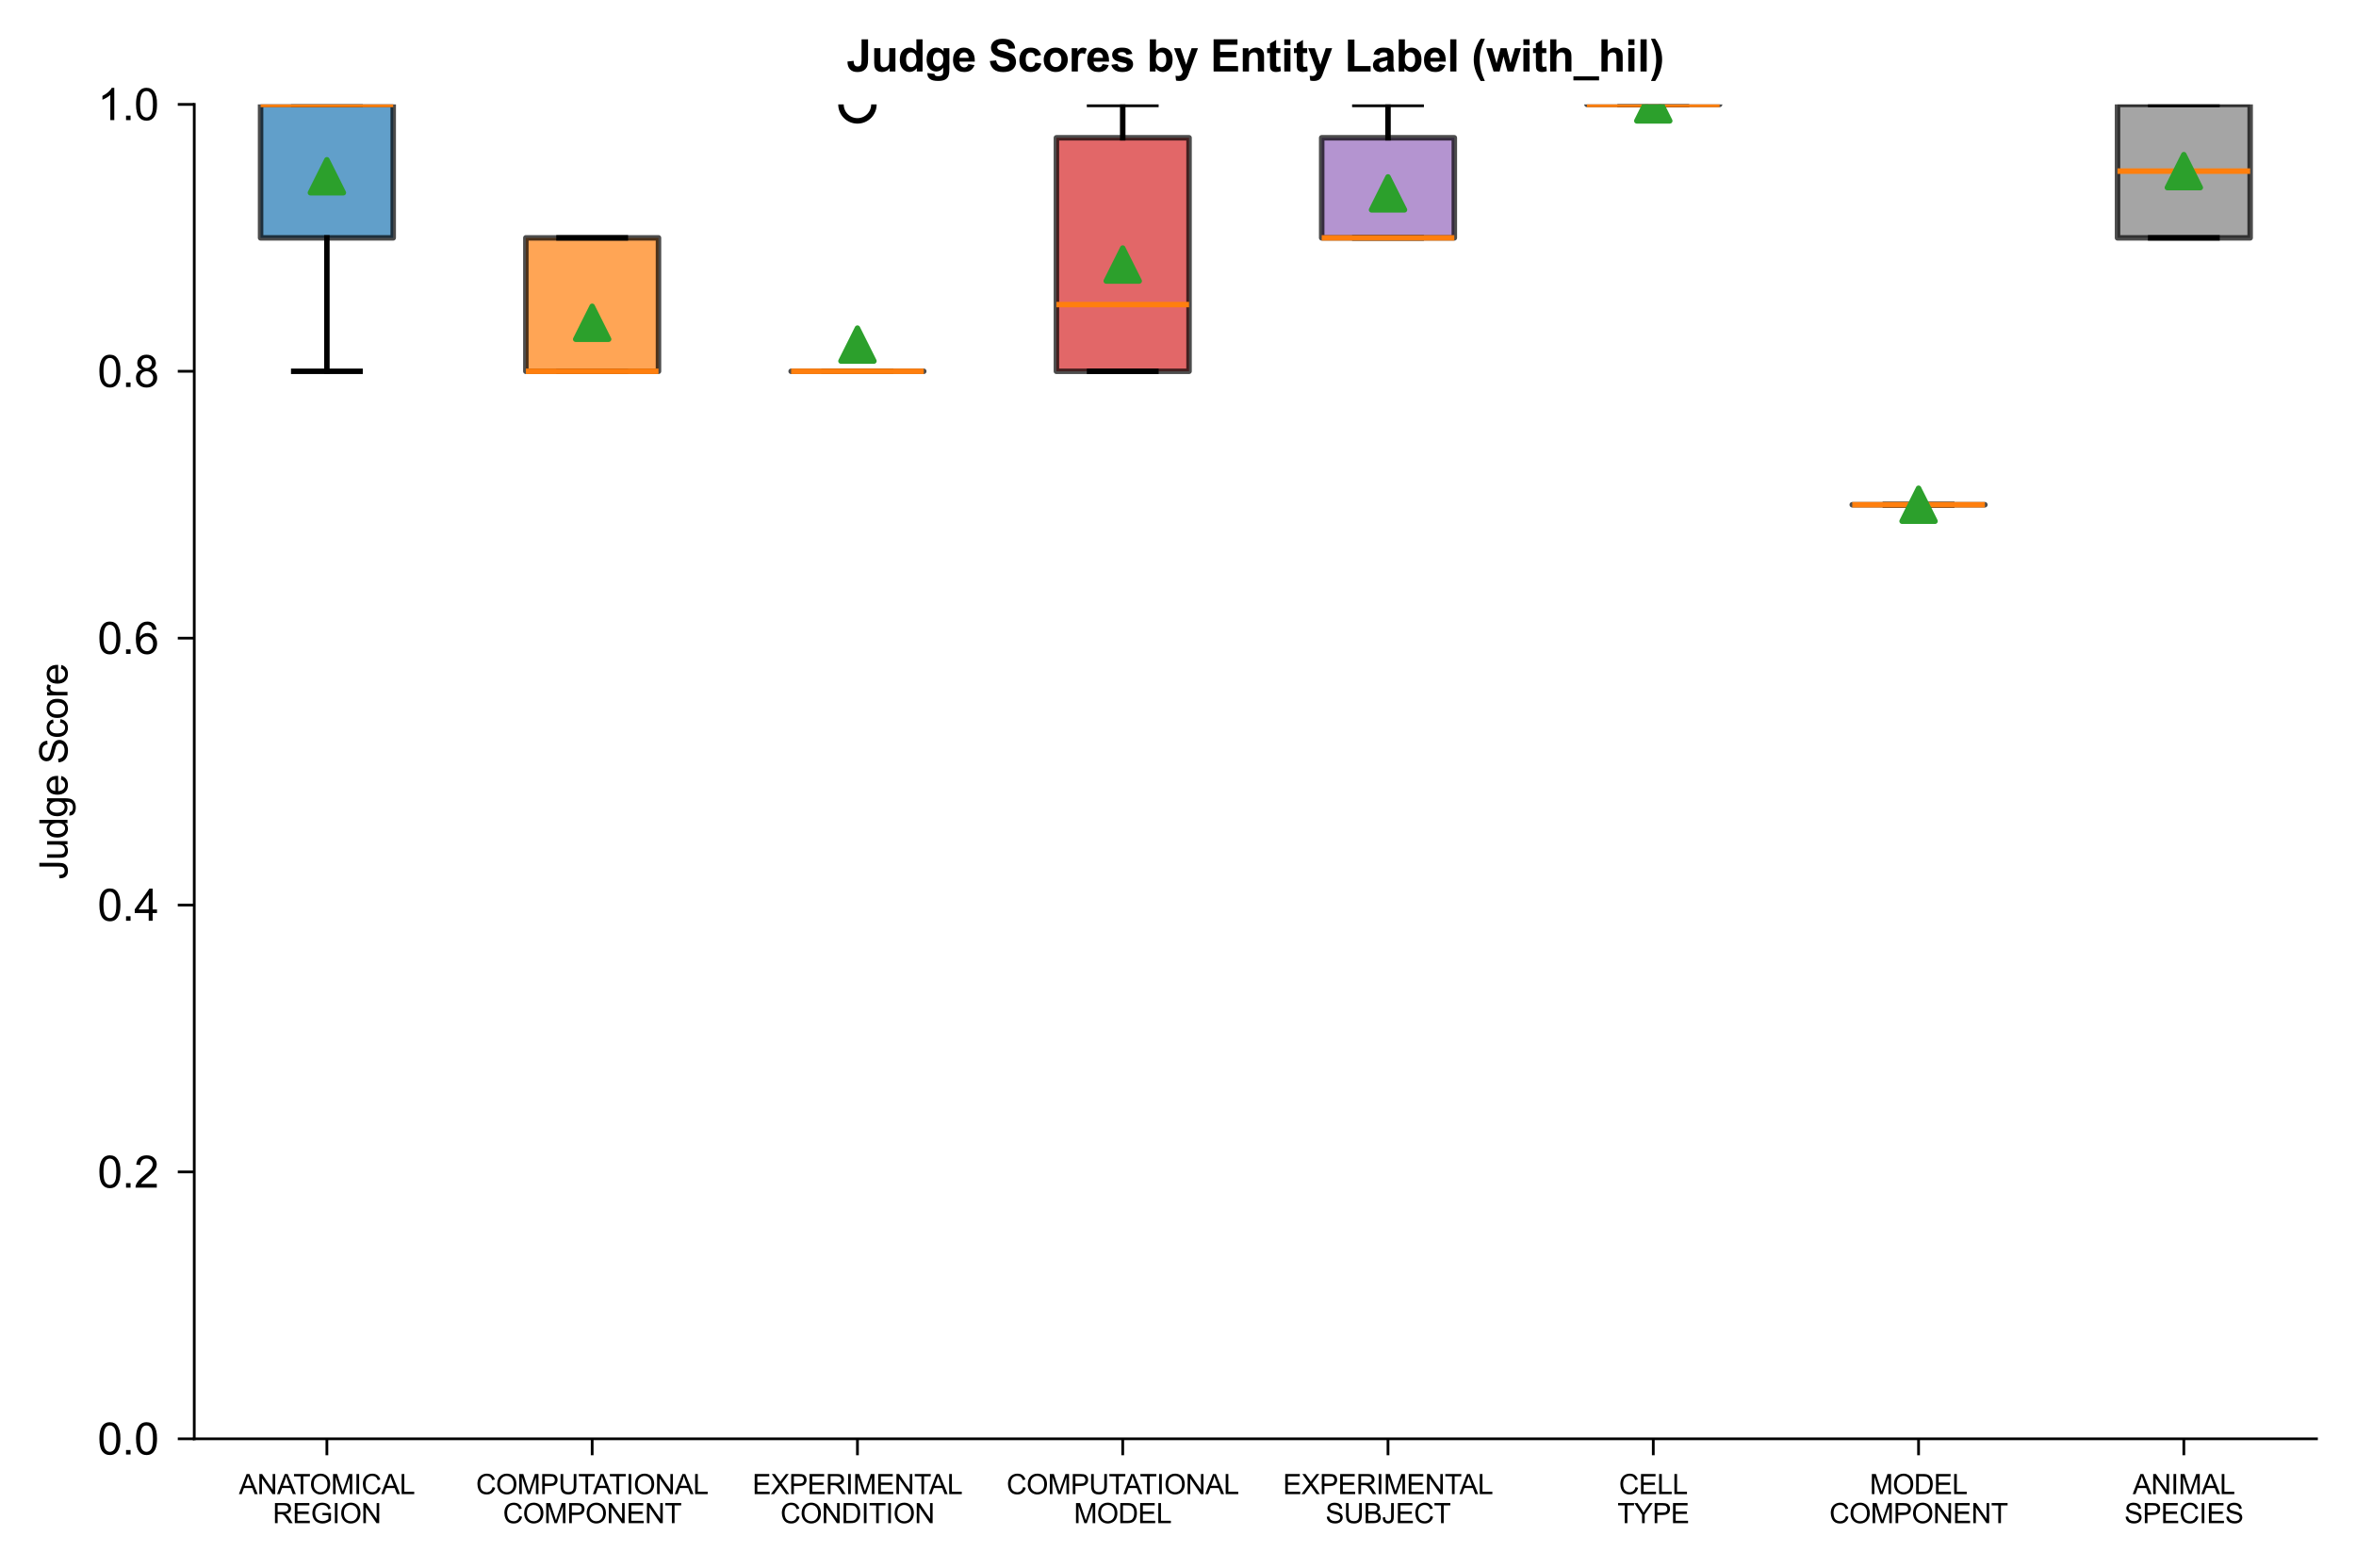 <?xml version="1.0" encoding="utf-8" standalone="no"?>
<!DOCTYPE svg PUBLIC "-//W3C//DTD SVG 1.1//EN"
  "http://www.w3.org/Graphics/SVG/1.1/DTD/svg11.dtd">
<svg xmlns:xlink="http://www.w3.org/1999/xlink" width="429.214pt" height="285.706pt" viewBox="0 0 429.214 285.706" xmlns="http://www.w3.org/2000/svg" version="1.1">
 <defs>
  <style type="text/css">*{stroke-linejoin: round; stroke-linecap: butt}</style>
 </defs>
 <g id="figure_1">
  <g id="patch_1">
   <path d="M 0 285.706 
L 429.214 285.706 
L 429.214 0 
L 0 0 
z
" style="fill: #ffffff"/>
  </g>
  <g id="axes_1">
   <g id="patch_2">
    <path d="M 35.389 262.145 
L 422.014 262.145 
L 422.014 19.024 
L 35.389 19.024 
z
" style="fill: #ffffff"/>
   </g>
   <g id="matplotlib.axis_1">
    <g id="xtick_1">
     <g id="line2d_1">
      <defs>
       <path id="m86e5104135" d="M 0 0 
L 0 3 
" style="stroke: #000000; stroke-width: 0.5"/>
      </defs>
      <g>
       <use xlink:href="#m86e5104135" x="59.553" y="262.145" style="stroke: #000000; stroke-width: 0.5"/>
      </g>
     </g>
     <g id="text_1">
      <!-- ANATOMICAL -->
      <g transform="translate(43.529 272.224) scale(0.05 -0.05)">
       <defs>
        <path id="ArialMT-41" d="M -9 0 
L 1750 4581 
L 2403 4581 
L 4278 0 
L 3588 0 
L 3053 1388 
L 1138 1388 
L 634 0 
L -9 0 
z
M 1313 1881 
L 2866 1881 
L 2388 3150 
Q 2169 3728 2063 4100 
Q 1975 3659 1816 3225 
L 1313 1881 
z
" transform="scale(0.016)"/>
        <path id="ArialMT-4e" d="M 488 0 
L 488 4581 
L 1109 4581 
L 3516 984 
L 3516 4581 
L 4097 4581 
L 4097 0 
L 3475 0 
L 1069 3600 
L 1069 0 
L 488 0 
z
" transform="scale(0.016)"/>
        <path id="ArialMT-54" d="M 1659 0 
L 1659 4041 
L 150 4041 
L 150 4581 
L 3781 4581 
L 3781 4041 
L 2266 4041 
L 2266 0 
L 1659 0 
z
" transform="scale(0.016)"/>
        <path id="ArialMT-4f" d="M 309 2231 
Q 309 3372 921 4017 
Q 1534 4663 2503 4663 
Q 3138 4663 3647 4359 
Q 4156 4056 4423 3514 
Q 4691 2972 4691 2284 
Q 4691 1588 4409 1038 
Q 4128 488 3612 205 
Q 3097 -78 2500 -78 
Q 1853 -78 1343 234 
Q 834 547 571 1087 
Q 309 1628 309 2231 
z
M 934 2222 
Q 934 1394 1379 917 
Q 1825 441 2497 441 
Q 3181 441 3623 922 
Q 4066 1403 4066 2288 
Q 4066 2847 3877 3264 
Q 3688 3681 3323 3911 
Q 2959 4141 2506 4141 
Q 1863 4141 1398 3698 
Q 934 3256 934 2222 
z
" transform="scale(0.016)"/>
        <path id="ArialMT-4d" d="M 475 0 
L 475 4581 
L 1388 4581 
L 2472 1338 
Q 2622 884 2691 659 
Q 2769 909 2934 1394 
L 4031 4581 
L 4847 4581 
L 4847 0 
L 4263 0 
L 4263 3834 
L 2931 0 
L 2384 0 
L 1059 3900 
L 1059 0 
L 475 0 
z
" transform="scale(0.016)"/>
        <path id="ArialMT-49" d="M 597 0 
L 597 4581 
L 1203 4581 
L 1203 0 
L 597 0 
z
" transform="scale(0.016)"/>
        <path id="ArialMT-43" d="M 3763 1606 
L 4369 1453 
Q 4178 706 3683 314 
Q 3188 -78 2472 -78 
Q 1731 -78 1267 223 
Q 803 525 561 1097 
Q 319 1669 319 2325 
Q 319 3041 592 3573 
Q 866 4106 1370 4382 
Q 1875 4659 2481 4659 
Q 3169 4659 3637 4309 
Q 4106 3959 4291 3325 
L 3694 3184 
Q 3534 3684 3231 3912 
Q 2928 4141 2469 4141 
Q 1941 4141 1586 3887 
Q 1231 3634 1087 3207 
Q 944 2781 944 2328 
Q 944 1744 1114 1308 
Q 1284 872 1643 656 
Q 2003 441 2422 441 
Q 2931 441 3284 734 
Q 3638 1028 3763 1606 
z
" transform="scale(0.016)"/>
        <path id="ArialMT-4c" d="M 469 0 
L 469 4581 
L 1075 4581 
L 1075 541 
L 3331 541 
L 3331 0 
L 469 0 
z
" transform="scale(0.016)"/>
       </defs>
       <use xlink:href="#ArialMT-41"/>
       <use xlink:href="#ArialMT-4e" transform="translate(66.699 0)"/>
       <use xlink:href="#ArialMT-41" transform="translate(138.916 0)"/>
       <use xlink:href="#ArialMT-54" transform="translate(198.24 0)"/>
       <use xlink:href="#ArialMT-4f" transform="translate(257.574 0)"/>
       <use xlink:href="#ArialMT-4d" transform="translate(335.357 0)"/>
       <use xlink:href="#ArialMT-49" transform="translate(418.658 0)"/>
       <use xlink:href="#ArialMT-43" transform="translate(446.441 0)"/>
       <use xlink:href="#ArialMT-41" transform="translate(518.658 0)"/>
       <use xlink:href="#ArialMT-4c" transform="translate(585.357 0)"/>
      </g>
      <!-- REGION -->
      <g transform="translate(49.691 277.512) scale(0.05 -0.05)">
       <defs>
        <path id="ArialMT-52" d="M 503 0 
L 503 4581 
L 2534 4581 
Q 3147 4581 3465 4457 
Q 3784 4334 3975 4021 
Q 4166 3709 4166 3331 
Q 4166 2844 3850 2509 
Q 3534 2175 2875 2084 
Q 3116 1969 3241 1856 
Q 3506 1613 3744 1247 
L 4541 0 
L 3778 0 
L 3172 953 
Q 2906 1366 2734 1584 
Q 2563 1803 2427 1890 
Q 2291 1978 2150 2013 
Q 2047 2034 1813 2034 
L 1109 2034 
L 1109 0 
L 503 0 
z
M 1109 2559 
L 2413 2559 
Q 2828 2559 3062 2645 
Q 3297 2731 3419 2920 
Q 3541 3109 3541 3331 
Q 3541 3656 3305 3865 
Q 3069 4075 2559 4075 
L 1109 4075 
L 1109 2559 
z
" transform="scale(0.016)"/>
        <path id="ArialMT-45" d="M 506 0 
L 506 4581 
L 3819 4581 
L 3819 4041 
L 1113 4041 
L 1113 2638 
L 3647 2638 
L 3647 2100 
L 1113 2100 
L 1113 541 
L 3925 541 
L 3925 0 
L 506 0 
z
" transform="scale(0.016)"/>
        <path id="ArialMT-47" d="M 2638 1797 
L 2638 2334 
L 4578 2338 
L 4578 638 
Q 4131 281 3656 101 
Q 3181 -78 2681 -78 
Q 2006 -78 1454 211 
Q 903 500 622 1047 
Q 341 1594 341 2269 
Q 341 2938 620 3517 
Q 900 4097 1425 4378 
Q 1950 4659 2634 4659 
Q 3131 4659 3532 4498 
Q 3934 4338 4162 4050 
Q 4391 3763 4509 3300 
L 3963 3150 
Q 3859 3500 3706 3700 
Q 3553 3900 3268 4020 
Q 2984 4141 2638 4141 
Q 2222 4141 1919 4014 
Q 1616 3888 1430 3681 
Q 1244 3475 1141 3228 
Q 966 2803 966 2306 
Q 966 1694 1177 1281 
Q 1388 869 1791 669 
Q 2194 469 2647 469 
Q 3041 469 3416 620 
Q 3791 772 3984 944 
L 3984 1797 
L 2638 1797 
z
" transform="scale(0.016)"/>
       </defs>
       <use xlink:href="#ArialMT-52"/>
       <use xlink:href="#ArialMT-45" transform="translate(72.217 0)"/>
       <use xlink:href="#ArialMT-47" transform="translate(138.916 0)"/>
       <use xlink:href="#ArialMT-49" transform="translate(216.699 0)"/>
       <use xlink:href="#ArialMT-4f" transform="translate(244.482 0)"/>
       <use xlink:href="#ArialMT-4e" transform="translate(322.266 0)"/>
      </g>
     </g>
    </g>
    <g id="xtick_2">
     <g id="line2d_2">
      <g>
       <use xlink:href="#m86e5104135" x="107.881" y="262.145" style="stroke: #000000; stroke-width: 0.5"/>
      </g>
     </g>
     <g id="text_2">
      <!-- COMPUTATIONAL -->
      <g transform="translate(86.721 272.224) scale(0.05 -0.05)">
       <defs>
        <path id="ArialMT-50" d="M 494 0 
L 494 4581 
L 2222 4581 
Q 2678 4581 2919 4538 
Q 3256 4481 3484 4323 
Q 3713 4166 3852 3881 
Q 3991 3597 3991 3256 
Q 3991 2672 3619 2267 
Q 3247 1863 2275 1863 
L 1100 1863 
L 1100 0 
L 494 0 
z
M 1100 2403 
L 2284 2403 
Q 2872 2403 3119 2622 
Q 3366 2841 3366 3238 
Q 3366 3525 3220 3729 
Q 3075 3934 2838 4000 
Q 2684 4041 2272 4041 
L 1100 4041 
L 1100 2403 
z
" transform="scale(0.016)"/>
        <path id="ArialMT-55" d="M 3500 4581 
L 4106 4581 
L 4106 1934 
Q 4106 1244 3950 837 
Q 3794 431 3386 176 
Q 2978 -78 2316 -78 
Q 1672 -78 1262 144 
Q 853 366 678 786 
Q 503 1206 503 1934 
L 503 4581 
L 1109 4581 
L 1109 1938 
Q 1109 1341 1220 1058 
Q 1331 775 1601 622 
Q 1872 469 2263 469 
Q 2931 469 3215 772 
Q 3500 1075 3500 1938 
L 3500 4581 
z
" transform="scale(0.016)"/>
       </defs>
       <use xlink:href="#ArialMT-43"/>
       <use xlink:href="#ArialMT-4f" transform="translate(72.217 0)"/>
       <use xlink:href="#ArialMT-4d" transform="translate(150 0)"/>
       <use xlink:href="#ArialMT-50" transform="translate(233.301 0)"/>
       <use xlink:href="#ArialMT-55" transform="translate(300 0)"/>
       <use xlink:href="#ArialMT-54" transform="translate(372.217 0)"/>
       <use xlink:href="#ArialMT-41" transform="translate(425.926 0)"/>
       <use xlink:href="#ArialMT-54" transform="translate(485.25 0)"/>
       <use xlink:href="#ArialMT-49" transform="translate(546.334 0)"/>
       <use xlink:href="#ArialMT-4f" transform="translate(574.117 0)"/>
       <use xlink:href="#ArialMT-4e" transform="translate(651.9 0)"/>
       <use xlink:href="#ArialMT-41" transform="translate(724.117 0)"/>
       <use xlink:href="#ArialMT-4c" transform="translate(790.816 0)"/>
      </g>
      <!-- COMPONENT -->
      <g transform="translate(91.631 277.512) scale(0.05 -0.05)">
       <use xlink:href="#ArialMT-43"/>
       <use xlink:href="#ArialMT-4f" transform="translate(72.217 0)"/>
       <use xlink:href="#ArialMT-4d" transform="translate(150 0)"/>
       <use xlink:href="#ArialMT-50" transform="translate(233.301 0)"/>
       <use xlink:href="#ArialMT-4f" transform="translate(300 0)"/>
       <use xlink:href="#ArialMT-4e" transform="translate(377.783 0)"/>
       <use xlink:href="#ArialMT-45" transform="translate(450 0)"/>
       <use xlink:href="#ArialMT-4e" transform="translate(516.699 0)"/>
       <use xlink:href="#ArialMT-54" transform="translate(588.916 0)"/>
      </g>
     </g>
    </g>
    <g id="xtick_3">
     <g id="line2d_3">
      <g>
       <use xlink:href="#m86e5104135" x="156.209" y="262.145" style="stroke: #000000; stroke-width: 0.5"/>
      </g>
     </g>
     <g id="text_3">
      <!-- EXPERIMENTAL -->
      <g transform="translate(137.083 272.224) scale(0.05 -0.05)">
       <defs>
        <path id="ArialMT-58" d="M 28 0 
L 1800 2388 
L 238 4581 
L 959 4581 
L 1791 3406 
Q 2050 3041 2159 2844 
Q 2313 3094 2522 3366 
L 3444 4581 
L 4103 4581 
L 2494 2422 
L 4228 0 
L 3478 0 
L 2325 1634 
Q 2228 1775 2125 1941 
Q 1972 1691 1906 1597 
L 756 0 
L 28 0 
z
" transform="scale(0.016)"/>
       </defs>
       <use xlink:href="#ArialMT-45"/>
       <use xlink:href="#ArialMT-58" transform="translate(66.699 0)"/>
       <use xlink:href="#ArialMT-50" transform="translate(133.398 0)"/>
       <use xlink:href="#ArialMT-45" transform="translate(200.098 0)"/>
       <use xlink:href="#ArialMT-52" transform="translate(266.797 0)"/>
       <use xlink:href="#ArialMT-49" transform="translate(339.014 0)"/>
       <use xlink:href="#ArialMT-4d" transform="translate(366.797 0)"/>
       <use xlink:href="#ArialMT-45" transform="translate(450.098 0)"/>
       <use xlink:href="#ArialMT-4e" transform="translate(516.797 0)"/>
       <use xlink:href="#ArialMT-54" transform="translate(589.014 0)"/>
       <use xlink:href="#ArialMT-41" transform="translate(642.723 0)"/>
       <use xlink:href="#ArialMT-4c" transform="translate(709.422 0)"/>
      </g>
      <!-- CONDITION -->
      <g transform="translate(142.182 277.512) scale(0.05 -0.05)">
       <defs>
        <path id="ArialMT-44" d="M 494 0 
L 494 4581 
L 2072 4581 
Q 2606 4581 2888 4516 
Q 3281 4425 3559 4188 
Q 3922 3881 4101 3404 
Q 4281 2928 4281 2316 
Q 4281 1794 4159 1391 
Q 4038 988 3847 723 
Q 3656 459 3429 307 
Q 3203 156 2883 78 
Q 2563 0 2147 0 
L 494 0 
z
M 1100 541 
L 2078 541 
Q 2531 541 2789 625 
Q 3047 709 3200 863 
Q 3416 1078 3536 1442 
Q 3656 1806 3656 2325 
Q 3656 3044 3420 3430 
Q 3184 3816 2847 3947 
Q 2603 4041 2063 4041 
L 1100 4041 
L 1100 541 
z
" transform="scale(0.016)"/>
       </defs>
       <use xlink:href="#ArialMT-43"/>
       <use xlink:href="#ArialMT-4f" transform="translate(72.217 0)"/>
       <use xlink:href="#ArialMT-4e" transform="translate(150 0)"/>
       <use xlink:href="#ArialMT-44" transform="translate(222.217 0)"/>
       <use xlink:href="#ArialMT-49" transform="translate(294.434 0)"/>
       <use xlink:href="#ArialMT-54" transform="translate(322.217 0)"/>
       <use xlink:href="#ArialMT-49" transform="translate(383.301 0)"/>
       <use xlink:href="#ArialMT-4f" transform="translate(411.084 0)"/>
       <use xlink:href="#ArialMT-4e" transform="translate(488.867 0)"/>
      </g>
     </g>
    </g>
    <g id="xtick_4">
     <g id="line2d_4">
      <g>
       <use xlink:href="#m86e5104135" x="204.537" y="262.145" style="stroke: #000000; stroke-width: 0.5"/>
      </g>
     </g>
     <g id="text_4">
      <!-- COMPUTATIONAL -->
      <g transform="translate(183.377 272.224) scale(0.05 -0.05)">
       <use xlink:href="#ArialMT-43"/>
       <use xlink:href="#ArialMT-4f" transform="translate(72.217 0)"/>
       <use xlink:href="#ArialMT-4d" transform="translate(150 0)"/>
       <use xlink:href="#ArialMT-50" transform="translate(233.301 0)"/>
       <use xlink:href="#ArialMT-55" transform="translate(300 0)"/>
       <use xlink:href="#ArialMT-54" transform="translate(372.217 0)"/>
       <use xlink:href="#ArialMT-41" transform="translate(425.926 0)"/>
       <use xlink:href="#ArialMT-54" transform="translate(485.25 0)"/>
       <use xlink:href="#ArialMT-49" transform="translate(546.334 0)"/>
       <use xlink:href="#ArialMT-4f" transform="translate(574.117 0)"/>
       <use xlink:href="#ArialMT-4e" transform="translate(651.9 0)"/>
       <use xlink:href="#ArialMT-41" transform="translate(724.117 0)"/>
       <use xlink:href="#ArialMT-4c" transform="translate(790.816 0)"/>
      </g>
      <!-- MODEL -->
      <g transform="translate(195.647 277.512) scale(0.05 -0.05)">
       <use xlink:href="#ArialMT-4d"/>
       <use xlink:href="#ArialMT-4f" transform="translate(83.301 0)"/>
       <use xlink:href="#ArialMT-44" transform="translate(161.084 0)"/>
       <use xlink:href="#ArialMT-45" transform="translate(233.301 0)"/>
       <use xlink:href="#ArialMT-4c" transform="translate(300 0)"/>
      </g>
     </g>
    </g>
    <g id="xtick_5">
     <g id="line2d_5">
      <g>
       <use xlink:href="#m86e5104135" x="252.866" y="262.145" style="stroke: #000000; stroke-width: 0.5"/>
      </g>
     </g>
     <g id="text_5">
      <!-- EXPERIMENTAL -->
      <g transform="translate(233.739 272.224) scale(0.05 -0.05)">
       <use xlink:href="#ArialMT-45"/>
       <use xlink:href="#ArialMT-58" transform="translate(66.699 0)"/>
       <use xlink:href="#ArialMT-50" transform="translate(133.398 0)"/>
       <use xlink:href="#ArialMT-45" transform="translate(200.098 0)"/>
       <use xlink:href="#ArialMT-52" transform="translate(266.797 0)"/>
       <use xlink:href="#ArialMT-49" transform="translate(339.014 0)"/>
       <use xlink:href="#ArialMT-4d" transform="translate(366.797 0)"/>
       <use xlink:href="#ArialMT-45" transform="translate(450.098 0)"/>
       <use xlink:href="#ArialMT-4e" transform="translate(516.797 0)"/>
       <use xlink:href="#ArialMT-54" transform="translate(589.014 0)"/>
       <use xlink:href="#ArialMT-41" transform="translate(642.723 0)"/>
       <use xlink:href="#ArialMT-4c" transform="translate(709.422 0)"/>
      </g>
      <!-- SUBJECT -->
      <g transform="translate(241.475 277.512) scale(0.05 -0.05)">
       <defs>
        <path id="ArialMT-53" d="M 288 1472 
L 859 1522 
Q 900 1178 1048 958 
Q 1197 738 1509 602 
Q 1822 466 2213 466 
Q 2559 466 2825 569 
Q 3091 672 3220 851 
Q 3350 1031 3350 1244 
Q 3350 1459 3225 1620 
Q 3100 1781 2813 1891 
Q 2628 1963 1997 2114 
Q 1366 2266 1113 2400 
Q 784 2572 623 2826 
Q 463 3081 463 3397 
Q 463 3744 659 4045 
Q 856 4347 1234 4503 
Q 1613 4659 2075 4659 
Q 2584 4659 2973 4495 
Q 3363 4331 3572 4012 
Q 3781 3694 3797 3291 
L 3216 3247 
Q 3169 3681 2898 3903 
Q 2628 4125 2100 4125 
Q 1550 4125 1298 3923 
Q 1047 3722 1047 3438 
Q 1047 3191 1225 3031 
Q 1400 2872 2139 2705 
Q 2878 2538 3153 2413 
Q 3553 2228 3743 1945 
Q 3934 1663 3934 1294 
Q 3934 928 3725 604 
Q 3516 281 3123 101 
Q 2731 -78 2241 -78 
Q 1619 -78 1198 103 
Q 778 284 539 648 
Q 300 1013 288 1472 
z
" transform="scale(0.016)"/>
        <path id="ArialMT-42" d="M 469 0 
L 469 4581 
L 2188 4581 
Q 2713 4581 3030 4442 
Q 3347 4303 3526 4014 
Q 3706 3725 3706 3409 
Q 3706 3116 3547 2856 
Q 3388 2597 3066 2438 
Q 3481 2316 3704 2022 
Q 3928 1728 3928 1328 
Q 3928 1006 3792 729 
Q 3656 453 3456 303 
Q 3256 153 2954 76 
Q 2653 0 2216 0 
L 469 0 
z
M 1075 2656 
L 2066 2656 
Q 2469 2656 2644 2709 
Q 2875 2778 2992 2937 
Q 3109 3097 3109 3338 
Q 3109 3566 3000 3739 
Q 2891 3913 2687 3977 
Q 2484 4041 1991 4041 
L 1075 4041 
L 1075 2656 
z
M 1075 541 
L 2216 541 
Q 2509 541 2628 563 
Q 2838 600 2978 687 
Q 3119 775 3209 942 
Q 3300 1109 3300 1328 
Q 3300 1584 3169 1773 
Q 3038 1963 2805 2039 
Q 2572 2116 2134 2116 
L 1075 2116 
L 1075 541 
z
" transform="scale(0.016)"/>
        <path id="ArialMT-4a" d="M 184 1300 
L 731 1375 
Q 753 850 928 656 
Q 1103 463 1413 463 
Q 1641 463 1806 567 
Q 1972 672 2034 851 
Q 2097 1031 2097 1425 
L 2097 4581 
L 2703 4581 
L 2703 1459 
Q 2703 884 2564 568 
Q 2425 253 2123 87 
Q 1822 -78 1416 -78 
Q 813 -78 492 269 
Q 172 616 184 1300 
z
" transform="scale(0.016)"/>
       </defs>
       <use xlink:href="#ArialMT-53"/>
       <use xlink:href="#ArialMT-55" transform="translate(66.699 0)"/>
       <use xlink:href="#ArialMT-42" transform="translate(138.916 0)"/>
       <use xlink:href="#ArialMT-4a" transform="translate(205.615 0)"/>
       <use xlink:href="#ArialMT-45" transform="translate(255.615 0)"/>
       <use xlink:href="#ArialMT-43" transform="translate(322.314 0)"/>
       <use xlink:href="#ArialMT-54" transform="translate(394.531 0)"/>
      </g>
     </g>
    </g>
    <g id="xtick_6">
     <g id="line2d_6">
      <g>
       <use xlink:href="#m86e5104135" x="301.194" y="262.145" style="stroke: #000000; stroke-width: 0.5"/>
      </g>
     </g>
     <g id="text_6">
      <!-- CELL -->
      <g transform="translate(294.94 272.224) scale(0.05 -0.05)">
       <use xlink:href="#ArialMT-43"/>
       <use xlink:href="#ArialMT-45" transform="translate(72.217 0)"/>
       <use xlink:href="#ArialMT-4c" transform="translate(138.916 0)"/>
       <use xlink:href="#ArialMT-4c" transform="translate(194.531 0)"/>
      </g>
      <!-- TYPE -->
      <g transform="translate(294.664 277.512) scale(0.05 -0.05)">
       <defs>
        <path id="ArialMT-59" d="M 1784 0 
L 1784 1941 
L 19 4581 
L 756 4581 
L 1659 3200 
Q 1909 2813 2125 2425 
Q 2331 2784 2625 3234 
L 3513 4581 
L 4219 4581 
L 2391 1941 
L 2391 0 
L 1784 0 
z
" transform="scale(0.016)"/>
       </defs>
       <use xlink:href="#ArialMT-54"/>
       <use xlink:href="#ArialMT-59" transform="translate(61.084 0)"/>
       <use xlink:href="#ArialMT-50" transform="translate(127.783 0)"/>
       <use xlink:href="#ArialMT-45" transform="translate(194.482 0)"/>
      </g>
     </g>
    </g>
    <g id="xtick_7">
     <g id="line2d_7">
      <g>
       <use xlink:href="#m86e5104135" x="349.522" y="262.145" style="stroke: #000000; stroke-width: 0.5"/>
      </g>
     </g>
     <g id="text_7">
      <!-- MODEL -->
      <g transform="translate(340.632 272.224) scale(0.05 -0.05)">
       <use xlink:href="#ArialMT-4d"/>
       <use xlink:href="#ArialMT-4f" transform="translate(83.301 0)"/>
       <use xlink:href="#ArialMT-44" transform="translate(161.084 0)"/>
       <use xlink:href="#ArialMT-45" transform="translate(233.301 0)"/>
       <use xlink:href="#ArialMT-4c" transform="translate(300 0)"/>
      </g>
      <!-- COMPONENT -->
      <g transform="translate(333.272 277.512) scale(0.05 -0.05)">
       <use xlink:href="#ArialMT-43"/>
       <use xlink:href="#ArialMT-4f" transform="translate(72.217 0)"/>
       <use xlink:href="#ArialMT-4d" transform="translate(150 0)"/>
       <use xlink:href="#ArialMT-50" transform="translate(233.301 0)"/>
       <use xlink:href="#ArialMT-4f" transform="translate(300 0)"/>
       <use xlink:href="#ArialMT-4e" transform="translate(377.783 0)"/>
       <use xlink:href="#ArialMT-45" transform="translate(450 0)"/>
       <use xlink:href="#ArialMT-4e" transform="translate(516.699 0)"/>
       <use xlink:href="#ArialMT-54" transform="translate(588.916 0)"/>
      </g>
     </g>
    </g>
    <g id="xtick_8">
     <g id="line2d_8">
      <g>
       <use xlink:href="#m86e5104135" x="397.85" y="262.145" style="stroke: #000000; stroke-width: 0.5"/>
      </g>
     </g>
     <g id="text_8">
      <!-- ANIMAL -->
      <g transform="translate(388.542 272.224) scale(0.05 -0.05)">
       <use xlink:href="#ArialMT-41"/>
       <use xlink:href="#ArialMT-4e" transform="translate(66.699 0)"/>
       <use xlink:href="#ArialMT-49" transform="translate(138.916 0)"/>
       <use xlink:href="#ArialMT-4d" transform="translate(166.699 0)"/>
       <use xlink:href="#ArialMT-41" transform="translate(250 0)"/>
       <use xlink:href="#ArialMT-4c" transform="translate(316.699 0)"/>
      </g>
      <!-- SPECIES -->
      <g transform="translate(387.012 277.512) scale(0.05 -0.05)">
       <use xlink:href="#ArialMT-53"/>
       <use xlink:href="#ArialMT-50" transform="translate(66.699 0)"/>
       <use xlink:href="#ArialMT-45" transform="translate(133.398 0)"/>
       <use xlink:href="#ArialMT-43" transform="translate(200.098 0)"/>
       <use xlink:href="#ArialMT-49" transform="translate(272.314 0)"/>
       <use xlink:href="#ArialMT-45" transform="translate(300.098 0)"/>
       <use xlink:href="#ArialMT-53" transform="translate(366.797 0)"/>
      </g>
     </g>
    </g>
   </g>
   <g id="matplotlib.axis_2">
    <g id="ytick_1">
     <g id="line2d_9">
      <defs>
       <path id="mf93497b008" d="M 0 0 
L -3 0 
" style="stroke: #000000; stroke-width: 0.5"/>
      </defs>
      <g>
       <use xlink:href="#mf93497b008" x="35.389" y="262.145" style="stroke: #000000; stroke-width: 0.5"/>
      </g>
     </g>
     <g id="text_9">
      <!-- 0.0 -->
      <g transform="translate(17.769 265.008) scale(0.08 -0.08)">
       <defs>
        <path id="ArialMT-30" d="M 266 2259 
Q 266 3072 433 3567 
Q 600 4063 929 4331 
Q 1259 4600 1759 4600 
Q 2128 4600 2406 4451 
Q 2684 4303 2865 4023 
Q 3047 3744 3150 3342 
Q 3253 2941 3253 2259 
Q 3253 1453 3087 958 
Q 2922 463 2592 192 
Q 2263 -78 1759 -78 
Q 1097 -78 719 397 
Q 266 969 266 2259 
z
M 844 2259 
Q 844 1131 1108 757 
Q 1372 384 1759 384 
Q 2147 384 2411 759 
Q 2675 1134 2675 2259 
Q 2675 3391 2411 3762 
Q 2147 4134 1753 4134 
Q 1366 4134 1134 3806 
Q 844 3388 844 2259 
z
" transform="scale(0.016)"/>
        <path id="ArialMT-2e" d="M 581 0 
L 581 641 
L 1222 641 
L 1222 0 
L 581 0 
z
" transform="scale(0.016)"/>
       </defs>
       <use xlink:href="#ArialMT-30"/>
       <use xlink:href="#ArialMT-2e" transform="translate(55.615 0)"/>
       <use xlink:href="#ArialMT-30" transform="translate(83.398 0)"/>
      </g>
     </g>
    </g>
    <g id="ytick_2">
     <g id="line2d_10">
      <g>
       <use xlink:href="#mf93497b008" x="35.389" y="213.521" style="stroke: #000000; stroke-width: 0.5"/>
      </g>
     </g>
     <g id="text_10">
      <!-- 0.2 -->
      <g transform="translate(17.769 216.384) scale(0.08 -0.08)">
       <defs>
        <path id="ArialMT-32" d="M 3222 541 
L 3222 0 
L 194 0 
Q 188 203 259 391 
Q 375 700 629 1000 
Q 884 1300 1366 1694 
Q 2113 2306 2375 2664 
Q 2638 3022 2638 3341 
Q 2638 3675 2398 3904 
Q 2159 4134 1775 4134 
Q 1369 4134 1125 3890 
Q 881 3647 878 3216 
L 300 3275 
Q 359 3922 746 4261 
Q 1134 4600 1788 4600 
Q 2447 4600 2831 4234 
Q 3216 3869 3216 3328 
Q 3216 3053 3103 2787 
Q 2991 2522 2730 2228 
Q 2469 1934 1863 1422 
Q 1356 997 1212 845 
Q 1069 694 975 541 
L 3222 541 
z
" transform="scale(0.016)"/>
       </defs>
       <use xlink:href="#ArialMT-30"/>
       <use xlink:href="#ArialMT-2e" transform="translate(55.615 0)"/>
       <use xlink:href="#ArialMT-32" transform="translate(83.398 0)"/>
      </g>
     </g>
    </g>
    <g id="ytick_3">
     <g id="line2d_11">
      <g>
       <use xlink:href="#mf93497b008" x="35.389" y="164.897" style="stroke: #000000; stroke-width: 0.5"/>
      </g>
     </g>
     <g id="text_11">
      <!-- 0.4 -->
      <g transform="translate(17.769 167.76) scale(0.08 -0.08)">
       <defs>
        <path id="ArialMT-34" d="M 2069 0 
L 2069 1097 
L 81 1097 
L 81 1613 
L 2172 4581 
L 2631 4581 
L 2631 1613 
L 3250 1613 
L 3250 1097 
L 2631 1097 
L 2631 0 
L 2069 0 
z
M 2069 1613 
L 2069 3678 
L 634 1613 
L 2069 1613 
z
" transform="scale(0.016)"/>
       </defs>
       <use xlink:href="#ArialMT-30"/>
       <use xlink:href="#ArialMT-2e" transform="translate(55.615 0)"/>
       <use xlink:href="#ArialMT-34" transform="translate(83.398 0)"/>
      </g>
     </g>
    </g>
    <g id="ytick_4">
     <g id="line2d_12">
      <g>
       <use xlink:href="#mf93497b008" x="35.389" y="116.272" style="stroke: #000000; stroke-width: 0.5"/>
      </g>
     </g>
     <g id="text_12">
      <!-- 0.6 -->
      <g transform="translate(17.769 119.135) scale(0.08 -0.08)">
       <defs>
        <path id="ArialMT-36" d="M 3184 3459 
L 2625 3416 
Q 2550 3747 2413 3897 
Q 2184 4138 1850 4138 
Q 1581 4138 1378 3988 
Q 1113 3794 959 3422 
Q 806 3050 800 2363 
Q 1003 2672 1297 2822 
Q 1591 2972 1913 2972 
Q 2475 2972 2870 2558 
Q 3266 2144 3266 1488 
Q 3266 1056 3080 686 
Q 2894 316 2569 119 
Q 2244 -78 1831 -78 
Q 1128 -78 684 439 
Q 241 956 241 2144 
Q 241 3472 731 4075 
Q 1159 4600 1884 4600 
Q 2425 4600 2770 4297 
Q 3116 3994 3184 3459 
z
M 888 1484 
Q 888 1194 1011 928 
Q 1134 663 1356 523 
Q 1578 384 1822 384 
Q 2178 384 2434 671 
Q 2691 959 2691 1453 
Q 2691 1928 2437 2201 
Q 2184 2475 1800 2475 
Q 1419 2475 1153 2201 
Q 888 1928 888 1484 
z
" transform="scale(0.016)"/>
       </defs>
       <use xlink:href="#ArialMT-30"/>
       <use xlink:href="#ArialMT-2e" transform="translate(55.615 0)"/>
       <use xlink:href="#ArialMT-36" transform="translate(83.398 0)"/>
      </g>
     </g>
    </g>
    <g id="ytick_5">
     <g id="line2d_13">
      <g>
       <use xlink:href="#mf93497b008" x="35.389" y="67.648" style="stroke: #000000; stroke-width: 0.5"/>
      </g>
     </g>
     <g id="text_13">
      <!-- 0.8 -->
      <g transform="translate(17.769 70.511) scale(0.08 -0.08)">
       <defs>
        <path id="ArialMT-38" d="M 1131 2484 
Q 781 2613 612 2850 
Q 444 3088 444 3419 
Q 444 3919 803 4259 
Q 1163 4600 1759 4600 
Q 2359 4600 2725 4251 
Q 3091 3903 3091 3403 
Q 3091 3084 2923 2848 
Q 2756 2613 2416 2484 
Q 2838 2347 3058 2040 
Q 3278 1734 3278 1309 
Q 3278 722 2862 322 
Q 2447 -78 1769 -78 
Q 1091 -78 675 323 
Q 259 725 259 1325 
Q 259 1772 486 2073 
Q 713 2375 1131 2484 
z
M 1019 3438 
Q 1019 3113 1228 2906 
Q 1438 2700 1772 2700 
Q 2097 2700 2305 2904 
Q 2513 3109 2513 3406 
Q 2513 3716 2298 3927 
Q 2084 4138 1766 4138 
Q 1444 4138 1231 3931 
Q 1019 3725 1019 3438 
z
M 838 1322 
Q 838 1081 952 856 
Q 1066 631 1291 507 
Q 1516 384 1775 384 
Q 2178 384 2440 643 
Q 2703 903 2703 1303 
Q 2703 1709 2433 1975 
Q 2163 2241 1756 2241 
Q 1359 2241 1098 1978 
Q 838 1716 838 1322 
z
" transform="scale(0.016)"/>
       </defs>
       <use xlink:href="#ArialMT-30"/>
       <use xlink:href="#ArialMT-2e" transform="translate(55.615 0)"/>
       <use xlink:href="#ArialMT-38" transform="translate(83.398 0)"/>
      </g>
     </g>
    </g>
    <g id="ytick_6">
     <g id="line2d_14">
      <g>
       <use xlink:href="#mf93497b008" x="35.389" y="19.024" style="stroke: #000000; stroke-width: 0.5"/>
      </g>
     </g>
     <g id="text_14">
      <!-- 1.0 -->
      <g transform="translate(17.769 21.887) scale(0.08 -0.08)">
       <defs>
        <path id="ArialMT-31" d="M 2384 0 
L 1822 0 
L 1822 3584 
Q 1619 3391 1289 3197 
Q 959 3003 697 2906 
L 697 3450 
Q 1169 3672 1522 3987 
Q 1875 4303 2022 4600 
L 2384 4600 
L 2384 0 
z
" transform="scale(0.016)"/>
       </defs>
       <use xlink:href="#ArialMT-31"/>
       <use xlink:href="#ArialMT-2e" transform="translate(55.615 0)"/>
       <use xlink:href="#ArialMT-30" transform="translate(83.398 0)"/>
      </g>
     </g>
    </g>
    <g id="text_15">
     <!-- Judge Score -->
     <g transform="translate(12.296 160.235) rotate(-90) scale(0.07 -0.07)">
      <defs>
       <path id="ArialMT-75" d="M 2597 0 
L 2597 488 
Q 2209 -75 1544 -75 
Q 1250 -75 995 37 
Q 741 150 617 320 
Q 494 491 444 738 
Q 409 903 409 1263 
L 409 3319 
L 972 3319 
L 972 1478 
Q 972 1038 1006 884 
Q 1059 663 1231 536 
Q 1403 409 1656 409 
Q 1909 409 2131 539 
Q 2353 669 2445 892 
Q 2538 1116 2538 1541 
L 2538 3319 
L 3100 3319 
L 3100 0 
L 2597 0 
z
" transform="scale(0.016)"/>
       <path id="ArialMT-64" d="M 2575 0 
L 2575 419 
Q 2259 -75 1647 -75 
Q 1250 -75 917 144 
Q 584 363 401 755 
Q 219 1147 219 1656 
Q 219 2153 384 2558 
Q 550 2963 881 3178 
Q 1213 3394 1622 3394 
Q 1922 3394 2156 3267 
Q 2391 3141 2538 2938 
L 2538 4581 
L 3097 4581 
L 3097 0 
L 2575 0 
z
M 797 1656 
Q 797 1019 1065 703 
Q 1334 388 1700 388 
Q 2069 388 2326 689 
Q 2584 991 2584 1609 
Q 2584 2291 2321 2609 
Q 2059 2928 1675 2928 
Q 1300 2928 1048 2622 
Q 797 2316 797 1656 
z
" transform="scale(0.016)"/>
       <path id="ArialMT-67" d="M 319 -275 
L 866 -356 
Q 900 -609 1056 -725 
Q 1266 -881 1628 -881 
Q 2019 -881 2231 -725 
Q 2444 -569 2519 -288 
Q 2563 -116 2559 434 
Q 2191 0 1641 0 
Q 956 0 581 494 
Q 206 988 206 1678 
Q 206 2153 378 2554 
Q 550 2956 876 3175 
Q 1203 3394 1644 3394 
Q 2231 3394 2613 2919 
L 2613 3319 
L 3131 3319 
L 3131 450 
Q 3131 -325 2973 -648 
Q 2816 -972 2473 -1159 
Q 2131 -1347 1631 -1347 
Q 1038 -1347 672 -1080 
Q 306 -813 319 -275 
z
M 784 1719 
Q 784 1066 1043 766 
Q 1303 466 1694 466 
Q 2081 466 2343 764 
Q 2606 1063 2606 1700 
Q 2606 2309 2336 2618 
Q 2066 2928 1684 2928 
Q 1309 2928 1046 2623 
Q 784 2319 784 1719 
z
" transform="scale(0.016)"/>
       <path id="ArialMT-65" d="M 2694 1069 
L 3275 997 
Q 3138 488 2766 206 
Q 2394 -75 1816 -75 
Q 1088 -75 661 373 
Q 234 822 234 1631 
Q 234 2469 665 2931 
Q 1097 3394 1784 3394 
Q 2450 3394 2872 2941 
Q 3294 2488 3294 1666 
Q 3294 1616 3291 1516 
L 816 1516 
Q 847 969 1125 678 
Q 1403 388 1819 388 
Q 2128 388 2347 550 
Q 2566 713 2694 1069 
z
M 847 1978 
L 2700 1978 
Q 2663 2397 2488 2606 
Q 2219 2931 1791 2931 
Q 1403 2931 1139 2672 
Q 875 2413 847 1978 
z
" transform="scale(0.016)"/>
       <path id="ArialMT-20" transform="scale(0.016)"/>
       <path id="ArialMT-63" d="M 2588 1216 
L 3141 1144 
Q 3050 572 2676 248 
Q 2303 -75 1759 -75 
Q 1078 -75 664 370 
Q 250 816 250 1647 
Q 250 2184 428 2587 
Q 606 2991 970 3192 
Q 1334 3394 1763 3394 
Q 2303 3394 2647 3120 
Q 2991 2847 3088 2344 
L 2541 2259 
Q 2463 2594 2264 2762 
Q 2066 2931 1784 2931 
Q 1359 2931 1093 2626 
Q 828 2322 828 1663 
Q 828 994 1084 691 
Q 1341 388 1753 388 
Q 2084 388 2306 591 
Q 2528 794 2588 1216 
z
" transform="scale(0.016)"/>
       <path id="ArialMT-6f" d="M 213 1659 
Q 213 2581 725 3025 
Q 1153 3394 1769 3394 
Q 2453 3394 2887 2945 
Q 3322 2497 3322 1706 
Q 3322 1066 3130 698 
Q 2938 331 2570 128 
Q 2203 -75 1769 -75 
Q 1072 -75 642 372 
Q 213 819 213 1659 
z
M 791 1659 
Q 791 1022 1069 705 
Q 1347 388 1769 388 
Q 2188 388 2466 706 
Q 2744 1025 2744 1678 
Q 2744 2294 2464 2611 
Q 2184 2928 1769 2928 
Q 1347 2928 1069 2612 
Q 791 2297 791 1659 
z
" transform="scale(0.016)"/>
       <path id="ArialMT-72" d="M 416 0 
L 416 3319 
L 922 3319 
L 922 2816 
Q 1116 3169 1280 3281 
Q 1444 3394 1641 3394 
Q 1925 3394 2219 3213 
L 2025 2691 
Q 1819 2813 1613 2813 
Q 1428 2813 1281 2702 
Q 1134 2591 1072 2394 
Q 978 2094 978 1738 
L 978 0 
L 416 0 
z
" transform="scale(0.016)"/>
      </defs>
      <use xlink:href="#ArialMT-4a"/>
      <use xlink:href="#ArialMT-75" transform="translate(50 0)"/>
      <use xlink:href="#ArialMT-64" transform="translate(105.615 0)"/>
      <use xlink:href="#ArialMT-67" transform="translate(161.23 0)"/>
      <use xlink:href="#ArialMT-65" transform="translate(216.846 0)"/>
      <use xlink:href="#ArialMT-20" transform="translate(272.461 0)"/>
      <use xlink:href="#ArialMT-53" transform="translate(300.244 0)"/>
      <use xlink:href="#ArialMT-63" transform="translate(366.943 0)"/>
      <use xlink:href="#ArialMT-6f" transform="translate(416.943 0)"/>
      <use xlink:href="#ArialMT-72" transform="translate(472.559 0)"/>
      <use xlink:href="#ArialMT-65" transform="translate(505.859 0)"/>
     </g>
    </g>
   </g>
   <g id="patch_3">
    <path d="M 47.471 43.336 
L 71.635 43.336 
L 71.635 19.024 
L 47.471 19.024 
L 47.471 43.336 
z
" clip-path="url(#p29f038b728)" style="fill: #1f77b4; opacity: 0.7; stroke: #000000; stroke-linejoin: miter"/>
   </g>
   <g id="line2d_15">
    <path d="M 59.553 43.336 
L 59.553 67.648 
" clip-path="url(#p29f038b728)" style="fill: none; stroke: #000000; stroke-linecap: square"/>
   </g>
   <g id="line2d_16">
    <path d="M 59.553 19.024 
L 59.553 19.024 
" clip-path="url(#p29f038b728)" style="fill: none; stroke: #000000; stroke-linecap: square"/>
   </g>
   <g id="line2d_17">
    <path d="M 53.512 67.648 
L 65.594 67.648 
" clip-path="url(#p29f038b728)" style="fill: none; stroke: #000000; stroke-linecap: square"/>
   </g>
   <g id="line2d_18">
    <path d="M 53.512 19.024 
L 65.594 19.024 
" clip-path="url(#p29f038b728)" style="fill: none; stroke: #000000; stroke-linecap: square"/>
   </g>
   <g id="line2d_19"/>
   <g id="patch_4">
    <path d="M 95.799 67.648 
L 119.963 67.648 
L 119.963 43.336 
L 95.799 43.336 
L 95.799 67.648 
z
" clip-path="url(#p29f038b728)" style="fill: #ff7f0e; opacity: 0.7; stroke: #000000; stroke-linejoin: miter"/>
   </g>
   <g id="line2d_20">
    <path d="M 107.881 67.648 
L 107.881 67.648 
" clip-path="url(#p29f038b728)" style="fill: none; stroke: #000000; stroke-linecap: square"/>
   </g>
   <g id="line2d_21">
    <path d="M 107.881 43.336 
L 107.881 43.336 
" clip-path="url(#p29f038b728)" style="fill: none; stroke: #000000; stroke-linecap: square"/>
   </g>
   <g id="line2d_22">
    <path d="M 101.84 67.648 
L 113.922 67.648 
" clip-path="url(#p29f038b728)" style="fill: none; stroke: #000000; stroke-linecap: square"/>
   </g>
   <g id="line2d_23">
    <path d="M 101.84 43.336 
L 113.922 43.336 
" clip-path="url(#p29f038b728)" style="fill: none; stroke: #000000; stroke-linecap: square"/>
   </g>
   <g id="line2d_24"/>
   <g id="patch_5">
    <path d="M 144.127 67.648 
L 168.291 67.648 
L 168.291 67.648 
L 144.127 67.648 
L 144.127 67.648 
z
" clip-path="url(#p29f038b728)" style="fill: #2ca02c; opacity: 0.7; stroke: #000000; stroke-linejoin: miter"/>
   </g>
   <g id="line2d_25">
    <path d="M 156.209 67.648 
L 156.209 67.648 
" clip-path="url(#p29f038b728)" style="fill: none; stroke: #000000; stroke-linecap: square"/>
   </g>
   <g id="line2d_26">
    <path d="M 156.209 67.648 
L 156.209 67.648 
" clip-path="url(#p29f038b728)" style="fill: none; stroke: #000000; stroke-linecap: square"/>
   </g>
   <g id="line2d_27">
    <path d="M 150.168 67.648 
L 162.25 67.648 
" clip-path="url(#p29f038b728)" style="fill: none; stroke: #000000; stroke-linecap: square"/>
   </g>
   <g id="line2d_28">
    <path d="M 150.168 67.648 
L 162.25 67.648 
" clip-path="url(#p29f038b728)" style="fill: none; stroke: #000000; stroke-linecap: square"/>
   </g>
   <g id="line2d_29">
    <defs>
     <path id="m1a64830fef" d="M 0 3 
C 0.796 3 1.559 2.684 2.121 2.121 
C 2.684 1.559 3 0.796 3 0 
C 3 -0.796 2.684 -1.559 2.121 -2.121 
C 1.559 -2.684 0.796 -3 0 -3 
C -0.796 -3 -1.559 -2.684 -2.121 -2.121 
C -2.684 -1.559 -3 -0.796 -3 0 
C -3 0.796 -2.684 1.559 -2.121 2.121 
C -1.559 2.684 -0.796 3 0 3 
z
" style="stroke: #000000"/>
    </defs>
    <g clip-path="url(#p29f038b728)">
     <use xlink:href="#m1a64830fef" x="156.209" y="19.024" style="fill-opacity: 0; stroke: #000000"/>
    </g>
   </g>
   <g id="patch_6">
    <path d="M 192.455 67.648 
L 216.62 67.648 
L 216.62 25.102 
L 192.455 25.102 
L 192.455 67.648 
z
" clip-path="url(#p29f038b728)" style="fill: #d62728; opacity: 0.7; stroke: #000000; stroke-linejoin: miter"/>
   </g>
   <g id="line2d_30">
    <path d="M 204.537 67.648 
L 204.537 67.648 
" clip-path="url(#p29f038b728)" style="fill: none; stroke: #000000; stroke-linecap: square"/>
   </g>
   <g id="line2d_31">
    <path d="M 204.537 25.102 
L 204.537 19.024 
" clip-path="url(#p29f038b728)" style="fill: none; stroke: #000000; stroke-linecap: square"/>
   </g>
   <g id="line2d_32">
    <path d="M 198.496 67.648 
L 210.579 67.648 
" clip-path="url(#p29f038b728)" style="fill: none; stroke: #000000; stroke-linecap: square"/>
   </g>
   <g id="line2d_33">
    <path d="M 198.496 19.024 
L 210.579 19.024 
" clip-path="url(#p29f038b728)" style="fill: none; stroke: #000000; stroke-linecap: square"/>
   </g>
   <g id="line2d_34"/>
   <g id="patch_7">
    <path d="M 240.784 43.336 
L 264.948 43.336 
L 264.948 25.102 
L 240.784 25.102 
L 240.784 43.336 
z
" clip-path="url(#p29f038b728)" style="fill: #9467bd; opacity: 0.7; stroke: #000000; stroke-linejoin: miter"/>
   </g>
   <g id="line2d_35">
    <path d="M 252.866 43.336 
L 252.866 43.336 
" clip-path="url(#p29f038b728)" style="fill: none; stroke: #000000; stroke-linecap: square"/>
   </g>
   <g id="line2d_36">
    <path d="M 252.866 25.102 
L 252.866 19.024 
" clip-path="url(#p29f038b728)" style="fill: none; stroke: #000000; stroke-linecap: square"/>
   </g>
   <g id="line2d_37">
    <path d="M 246.825 43.336 
L 258.907 43.336 
" clip-path="url(#p29f038b728)" style="fill: none; stroke: #000000; stroke-linecap: square"/>
   </g>
   <g id="line2d_38">
    <path d="M 246.825 19.024 
L 258.907 19.024 
" clip-path="url(#p29f038b728)" style="fill: none; stroke: #000000; stroke-linecap: square"/>
   </g>
   <g id="line2d_39"/>
   <g id="patch_8">
    <path d="M 289.112 19.024 
L 313.276 19.024 
L 313.276 19.024 
L 289.112 19.024 
L 289.112 19.024 
z
" clip-path="url(#p29f038b728)" style="fill: #8c564b; opacity: 0.7; stroke: #000000; stroke-linejoin: miter"/>
   </g>
   <g id="line2d_40">
    <path d="M 301.194 19.024 
L 301.194 19.024 
" clip-path="url(#p29f038b728)" style="fill: none; stroke: #000000; stroke-linecap: square"/>
   </g>
   <g id="line2d_41">
    <path d="M 301.194 19.024 
L 301.194 19.024 
" clip-path="url(#p29f038b728)" style="fill: none; stroke: #000000; stroke-linecap: square"/>
   </g>
   <g id="line2d_42">
    <path d="M 295.153 19.024 
L 307.235 19.024 
" clip-path="url(#p29f038b728)" style="fill: none; stroke: #000000; stroke-linecap: square"/>
   </g>
   <g id="line2d_43">
    <path d="M 295.153 19.024 
L 307.235 19.024 
" clip-path="url(#p29f038b728)" style="fill: none; stroke: #000000; stroke-linecap: square"/>
   </g>
   <g id="line2d_44"/>
   <g id="patch_9">
    <path d="M 337.44 91.96 
L 361.604 91.96 
L 361.604 91.96 
L 337.44 91.96 
L 337.44 91.96 
z
" clip-path="url(#p29f038b728)" style="fill: #e377c2; opacity: 0.7; stroke: #000000; stroke-linejoin: miter"/>
   </g>
   <g id="line2d_45">
    <path d="M 349.522 91.96 
L 349.522 91.96 
" clip-path="url(#p29f038b728)" style="fill: none; stroke: #000000; stroke-linecap: square"/>
   </g>
   <g id="line2d_46">
    <path d="M 349.522 91.96 
L 349.522 91.96 
" clip-path="url(#p29f038b728)" style="fill: none; stroke: #000000; stroke-linecap: square"/>
   </g>
   <g id="line2d_47">
    <path d="M 343.481 91.96 
L 355.563 91.96 
" clip-path="url(#p29f038b728)" style="fill: none; stroke: #000000; stroke-linecap: square"/>
   </g>
   <g id="line2d_48">
    <path d="M 343.481 91.96 
L 355.563 91.96 
" clip-path="url(#p29f038b728)" style="fill: none; stroke: #000000; stroke-linecap: square"/>
   </g>
   <g id="line2d_49"/>
   <g id="patch_10">
    <path d="M 385.768 43.336 
L 409.932 43.336 
L 409.932 19.024 
L 385.768 19.024 
L 385.768 43.336 
z
" clip-path="url(#p29f038b728)" style="fill: #7f7f7f; opacity: 0.7; stroke: #000000; stroke-linejoin: miter"/>
   </g>
   <g id="line2d_50">
    <path d="M 397.85 43.336 
L 397.85 43.336 
" clip-path="url(#p29f038b728)" style="fill: none; stroke: #000000; stroke-linecap: square"/>
   </g>
   <g id="line2d_51">
    <path d="M 397.85 19.024 
L 397.85 19.024 
" clip-path="url(#p29f038b728)" style="fill: none; stroke: #000000; stroke-linecap: square"/>
   </g>
   <g id="line2d_52">
    <path d="M 391.809 43.336 
L 403.891 43.336 
" clip-path="url(#p29f038b728)" style="fill: none; stroke: #000000; stroke-linecap: square"/>
   </g>
   <g id="line2d_53">
    <path d="M 391.809 19.024 
L 403.891 19.024 
" clip-path="url(#p29f038b728)" style="fill: none; stroke: #000000; stroke-linecap: square"/>
   </g>
   <g id="line2d_54"/>
   <g id="line2d_55">
    <path d="M 47.471 19.024 
L 71.635 19.024 
" clip-path="url(#p29f038b728)" style="fill: none; stroke: #ff7f0e"/>
   </g>
   <g id="line2d_56">
    <defs>
     <path id="m5bf7961b38" d="M 0 -3 
L -3 3 
L 3 3 
z
" style="stroke: #2ca02c; stroke-linejoin: miter"/>
    </defs>
    <g clip-path="url(#p29f038b728)">
     <use xlink:href="#m5bf7961b38" x="59.553" y="32.115" style="fill: #2ca02c; stroke: #2ca02c; stroke-linejoin: miter"/>
    </g>
   </g>
   <g id="line2d_57">
    <path d="M 95.799 67.648 
L 119.963 67.648 
" clip-path="url(#p29f038b728)" style="fill: none; stroke: #ff7f0e"/>
   </g>
   <g id="line2d_58">
    <g clip-path="url(#p29f038b728)">
     <use xlink:href="#m5bf7961b38" x="107.881" y="58.807" style="fill: #2ca02c; stroke: #2ca02c; stroke-linejoin: miter"/>
    </g>
   </g>
   <g id="line2d_59">
    <path d="M 144.127 67.648 
L 168.291 67.648 
" clip-path="url(#p29f038b728)" style="fill: none; stroke: #ff7f0e"/>
   </g>
   <g id="line2d_60">
    <g clip-path="url(#p29f038b728)">
     <use xlink:href="#m5bf7961b38" x="156.209" y="62.786" style="fill: #2ca02c; stroke: #2ca02c; stroke-linejoin: miter"/>
    </g>
   </g>
   <g id="line2d_61">
    <path d="M 192.455 55.492 
L 216.62 55.492 
" clip-path="url(#p29f038b728)" style="fill: none; stroke: #ff7f0e"/>
   </g>
   <g id="line2d_62">
    <g clip-path="url(#p29f038b728)">
     <use xlink:href="#m5bf7961b38" x="204.537" y="48.198" style="fill: #2ca02c; stroke: #2ca02c; stroke-linejoin: miter"/>
    </g>
   </g>
   <g id="line2d_63">
    <path d="M 240.784 43.336 
L 264.948 43.336 
" clip-path="url(#p29f038b728)" style="fill: none; stroke: #ff7f0e"/>
   </g>
   <g id="line2d_64">
    <g clip-path="url(#p29f038b728)">
     <use xlink:href="#m5bf7961b38" x="252.866" y="35.232" style="fill: #2ca02c; stroke: #2ca02c; stroke-linejoin: miter"/>
    </g>
   </g>
   <g id="line2d_65">
    <path d="M 289.112 19.024 
L 313.276 19.024 
" clip-path="url(#p29f038b728)" style="fill: none; stroke: #ff7f0e"/>
   </g>
   <g id="line2d_66">
    <g clip-path="url(#p29f038b728)">
     <use xlink:href="#m5bf7961b38" x="301.194" y="19.024" style="fill: #2ca02c; stroke: #2ca02c; stroke-linejoin: miter"/>
    </g>
   </g>
   <g id="line2d_67">
    <path d="M 337.44 91.96 
L 361.604 91.96 
" clip-path="url(#p29f038b728)" style="fill: none; stroke: #ff7f0e"/>
   </g>
   <g id="line2d_68">
    <g clip-path="url(#p29f038b728)">
     <use xlink:href="#m5bf7961b38" x="349.522" y="91.96" style="fill: #2ca02c; stroke: #2ca02c; stroke-linejoin: miter"/>
    </g>
   </g>
   <g id="line2d_69">
    <path d="M 385.768 31.18 
L 409.932 31.18 
" clip-path="url(#p29f038b728)" style="fill: none; stroke: #ff7f0e"/>
   </g>
   <g id="line2d_70">
    <g clip-path="url(#p29f038b728)">
     <use xlink:href="#m5bf7961b38" x="397.85" y="31.18" style="fill: #2ca02c; stroke: #2ca02c; stroke-linejoin: miter"/>
    </g>
   </g>
   <g id="patch_11">
    <path d="M 35.389 262.145 
L 35.389 19.024 
" style="fill: none; stroke: #000000; stroke-width: 0.5; stroke-linejoin: miter; stroke-linecap: square"/>
   </g>
   <g id="patch_12">
    <path d="M 35.389 262.145 
L 422.014 262.145 
" style="fill: none; stroke: #000000; stroke-width: 0.5; stroke-linejoin: miter; stroke-linecap: square"/>
   </g>
   <g id="text_16">
    <!-- Judge Scores by Entity Label (with_hil) -->
    <g transform="translate(154.25 13.024) scale(0.08 -0.08)">
     <defs>
      <path id="Arial-BoldMT-4a" d="M 2119 4581 
L 3041 4581 
L 3041 1681 
Q 3041 1113 2941 806 
Q 2806 406 2453 164 
Q 2100 -78 1522 -78 
Q 844 -78 478 301 
Q 113 681 109 1416 
L 981 1516 
Q 997 1122 1097 959 
Q 1247 713 1553 713 
Q 1863 713 1991 889 
Q 2119 1066 2119 1622 
L 2119 4581 
z
" transform="scale(0.016)"/>
      <path id="Arial-BoldMT-75" d="M 2644 0 
L 2644 497 
Q 2463 231 2167 78 
Q 1872 -75 1544 -75 
Q 1209 -75 943 72 
Q 678 219 559 484 
Q 441 750 441 1219 
L 441 3319 
L 1319 3319 
L 1319 1794 
Q 1319 1094 1367 936 
Q 1416 778 1544 686 
Q 1672 594 1869 594 
Q 2094 594 2272 717 
Q 2450 841 2515 1023 
Q 2581 1206 2581 1919 
L 2581 3319 
L 3459 3319 
L 3459 0 
L 2644 0 
z
" transform="scale(0.016)"/>
      <path id="Arial-BoldMT-64" d="M 3503 0 
L 2688 0 
L 2688 488 
Q 2484 203 2207 64 
Q 1931 -75 1650 -75 
Q 1078 -75 670 386 
Q 263 847 263 1672 
Q 263 2516 659 2955 
Q 1056 3394 1663 3394 
Q 2219 3394 2625 2931 
L 2625 4581 
L 3503 4581 
L 3503 0 
z
M 1159 1731 
Q 1159 1200 1306 963 
Q 1519 619 1900 619 
Q 2203 619 2415 876 
Q 2628 1134 2628 1647 
Q 2628 2219 2422 2470 
Q 2216 2722 1894 2722 
Q 1581 2722 1370 2473 
Q 1159 2225 1159 1731 
z
" transform="scale(0.016)"/>
      <path id="Arial-BoldMT-67" d="M 378 -219 
L 1381 -341 
Q 1406 -516 1497 -581 
Q 1622 -675 1891 -675 
Q 2234 -675 2406 -572 
Q 2522 -503 2581 -350 
Q 2622 -241 2622 53 
L 2622 538 
Q 2228 0 1628 0 
Q 959 0 569 566 
Q 263 1013 263 1678 
Q 263 2513 664 2953 
Q 1066 3394 1663 3394 
Q 2278 3394 2678 2853 
L 2678 3319 
L 3500 3319 
L 3500 341 
Q 3500 -247 3403 -537 
Q 3306 -828 3131 -993 
Q 2956 -1159 2664 -1253 
Q 2372 -1347 1925 -1347 
Q 1081 -1347 728 -1058 
Q 375 -769 375 -325 
Q 375 -281 378 -219 
z
M 1163 1728 
Q 1163 1200 1367 954 
Q 1572 709 1872 709 
Q 2194 709 2416 961 
Q 2638 1213 2638 1706 
Q 2638 2222 2425 2472 
Q 2213 2722 1888 2722 
Q 1572 2722 1367 2476 
Q 1163 2231 1163 1728 
z
" transform="scale(0.016)"/>
      <path id="Arial-BoldMT-65" d="M 2381 1056 
L 3256 909 
Q 3088 428 2723 176 
Q 2359 -75 1813 -75 
Q 947 -75 531 491 
Q 203 944 203 1634 
Q 203 2459 634 2926 
Q 1066 3394 1725 3394 
Q 2466 3394 2894 2905 
Q 3322 2416 3303 1406 
L 1103 1406 
Q 1113 1016 1316 798 
Q 1519 581 1822 581 
Q 2028 581 2168 693 
Q 2309 806 2381 1056 
z
M 2431 1944 
Q 2422 2325 2234 2523 
Q 2047 2722 1778 2722 
Q 1491 2722 1303 2513 
Q 1116 2303 1119 1944 
L 2431 1944 
z
" transform="scale(0.016)"/>
      <path id="Arial-BoldMT-20" transform="scale(0.016)"/>
      <path id="Arial-BoldMT-53" d="M 231 1491 
L 1131 1578 
Q 1213 1125 1461 912 
Q 1709 700 2131 700 
Q 2578 700 2804 889 
Q 3031 1078 3031 1331 
Q 3031 1494 2936 1608 
Q 2841 1722 2603 1806 
Q 2441 1863 1863 2006 
Q 1119 2191 819 2459 
Q 397 2838 397 3381 
Q 397 3731 595 4036 
Q 794 4341 1167 4500 
Q 1541 4659 2069 4659 
Q 2931 4659 3367 4281 
Q 3803 3903 3825 3272 
L 2900 3231 
Q 2841 3584 2645 3739 
Q 2450 3894 2059 3894 
Q 1656 3894 1428 3728 
Q 1281 3622 1281 3444 
Q 1281 3281 1419 3166 
Q 1594 3019 2269 2859 
Q 2944 2700 3267 2529 
Q 3591 2359 3773 2064 
Q 3956 1769 3956 1334 
Q 3956 941 3737 597 
Q 3519 253 3119 86 
Q 2719 -81 2122 -81 
Q 1253 -81 787 320 
Q 322 722 231 1491 
z
" transform="scale(0.016)"/>
      <path id="Arial-BoldMT-63" d="M 3353 2338 
L 2488 2181 
Q 2444 2441 2289 2572 
Q 2134 2703 1888 2703 
Q 1559 2703 1364 2476 
Q 1169 2250 1169 1719 
Q 1169 1128 1367 884 
Q 1566 641 1900 641 
Q 2150 641 2309 783 
Q 2469 925 2534 1272 
L 3397 1125 
Q 3263 531 2881 228 
Q 2500 -75 1859 -75 
Q 1131 -75 698 384 
Q 266 844 266 1656 
Q 266 2478 700 2936 
Q 1134 3394 1875 3394 
Q 2481 3394 2839 3133 
Q 3197 2872 3353 2338 
z
" transform="scale(0.016)"/>
      <path id="Arial-BoldMT-6f" d="M 256 1706 
Q 256 2144 472 2553 
Q 688 2963 1083 3178 
Q 1478 3394 1966 3394 
Q 2719 3394 3200 2905 
Q 3681 2416 3681 1669 
Q 3681 916 3195 420 
Q 2709 -75 1972 -75 
Q 1516 -75 1102 131 
Q 688 338 472 736 
Q 256 1134 256 1706 
z
M 1156 1659 
Q 1156 1166 1390 903 
Q 1625 641 1969 641 
Q 2313 641 2545 903 
Q 2778 1166 2778 1666 
Q 2778 2153 2545 2415 
Q 2313 2678 1969 2678 
Q 1625 2678 1390 2415 
Q 1156 2153 1156 1659 
z
" transform="scale(0.016)"/>
      <path id="Arial-BoldMT-72" d="M 1300 0 
L 422 0 
L 422 3319 
L 1238 3319 
L 1238 2847 
Q 1447 3181 1614 3287 
Q 1781 3394 1994 3394 
Q 2294 3394 2572 3228 
L 2300 2463 
Q 2078 2606 1888 2606 
Q 1703 2606 1575 2504 
Q 1447 2403 1373 2137 
Q 1300 1872 1300 1025 
L 1300 0 
z
" transform="scale(0.016)"/>
      <path id="Arial-BoldMT-73" d="M 150 947 
L 1031 1081 
Q 1088 825 1259 692 
Q 1431 559 1741 559 
Q 2081 559 2253 684 
Q 2369 772 2369 919 
Q 2369 1019 2306 1084 
Q 2241 1147 2013 1200 
Q 950 1434 666 1628 
Q 272 1897 272 2375 
Q 272 2806 612 3100 
Q 953 3394 1669 3394 
Q 2350 3394 2681 3172 
Q 3013 2950 3138 2516 
L 2309 2363 
Q 2256 2556 2107 2659 
Q 1959 2763 1684 2763 
Q 1338 2763 1188 2666 
Q 1088 2597 1088 2488 
Q 1088 2394 1175 2328 
Q 1294 2241 1995 2081 
Q 2697 1922 2975 1691 
Q 3250 1456 3250 1038 
Q 3250 581 2869 253 
Q 2488 -75 1741 -75 
Q 1063 -75 667 200 
Q 272 475 150 947 
z
" transform="scale(0.016)"/>
      <path id="Arial-BoldMT-62" d="M 422 0 
L 422 4581 
L 1300 4581 
L 1300 2931 
Q 1706 3394 2263 3394 
Q 2869 3394 3266 2955 
Q 3663 2516 3663 1694 
Q 3663 844 3258 384 
Q 2853 -75 2275 -75 
Q 1991 -75 1714 67 
Q 1438 209 1238 488 
L 1238 0 
L 422 0 
z
M 1294 1731 
Q 1294 1216 1456 969 
Q 1684 619 2063 619 
Q 2353 619 2558 867 
Q 2763 1116 2763 1650 
Q 2763 2219 2556 2470 
Q 2350 2722 2028 2722 
Q 1713 2722 1503 2476 
Q 1294 2231 1294 1731 
z
" transform="scale(0.016)"/>
      <path id="Arial-BoldMT-79" d="M 44 3319 
L 978 3319 
L 1772 963 
L 2547 3319 
L 3456 3319 
L 2284 125 
L 2075 -453 
Q 1959 -744 1854 -897 
Q 1750 -1050 1614 -1145 
Q 1478 -1241 1279 -1294 
Q 1081 -1347 831 -1347 
Q 578 -1347 334 -1294 
L 256 -606 
Q 463 -647 628 -647 
Q 934 -647 1081 -467 
Q 1228 -288 1306 -9 
L 44 3319 
z
" transform="scale(0.016)"/>
      <path id="Arial-BoldMT-45" d="M 466 0 
L 466 4581 
L 3863 4581 
L 3863 3806 
L 1391 3806 
L 1391 2791 
L 3691 2791 
L 3691 2019 
L 1391 2019 
L 1391 772 
L 3950 772 
L 3950 0 
L 466 0 
z
" transform="scale(0.016)"/>
      <path id="Arial-BoldMT-6e" d="M 3478 0 
L 2600 0 
L 2600 1694 
Q 2600 2231 2544 2389 
Q 2488 2547 2361 2634 
Q 2234 2722 2056 2722 
Q 1828 2722 1647 2597 
Q 1466 2472 1398 2265 
Q 1331 2059 1331 1503 
L 1331 0 
L 453 0 
L 453 3319 
L 1269 3319 
L 1269 2831 
Q 1703 3394 2363 3394 
Q 2653 3394 2893 3289 
Q 3134 3184 3257 3021 
Q 3381 2859 3429 2653 
Q 3478 2447 3478 2063 
L 3478 0 
z
" transform="scale(0.016)"/>
      <path id="Arial-BoldMT-74" d="M 1981 3319 
L 1981 2619 
L 1381 2619 
L 1381 1281 
Q 1381 875 1398 808 
Q 1416 741 1477 697 
Q 1538 653 1625 653 
Q 1747 653 1978 738 
L 2053 56 
Q 1747 -75 1359 -75 
Q 1122 -75 931 4 
Q 741 84 652 211 
Q 563 338 528 553 
Q 500 706 500 1172 
L 500 2619 
L 97 2619 
L 97 3319 
L 500 3319 
L 500 3978 
L 1381 4491 
L 1381 3319 
L 1981 3319 
z
" transform="scale(0.016)"/>
      <path id="Arial-BoldMT-69" d="M 459 3769 
L 459 4581 
L 1338 4581 
L 1338 3769 
L 459 3769 
z
M 459 0 
L 459 3319 
L 1338 3319 
L 1338 0 
L 459 0 
z
" transform="scale(0.016)"/>
      <path id="Arial-BoldMT-4c" d="M 491 0 
L 491 4544 
L 1416 4544 
L 1416 772 
L 3716 772 
L 3716 0 
L 491 0 
z
" transform="scale(0.016)"/>
      <path id="Arial-BoldMT-61" d="M 1116 2306 
L 319 2450 
Q 453 2931 781 3162 
Q 1109 3394 1756 3394 
Q 2344 3394 2631 3255 
Q 2919 3116 3036 2902 
Q 3153 2688 3153 2116 
L 3144 1091 
Q 3144 653 3186 445 
Q 3228 238 3344 0 
L 2475 0 
Q 2441 88 2391 259 
Q 2369 338 2359 363 
Q 2134 144 1878 34 
Q 1622 -75 1331 -75 
Q 819 -75 523 203 
Q 228 481 228 906 
Q 228 1188 362 1408 
Q 497 1628 739 1745 
Q 981 1863 1438 1950 
Q 2053 2066 2291 2166 
L 2291 2253 
Q 2291 2506 2166 2614 
Q 2041 2722 1694 2722 
Q 1459 2722 1328 2630 
Q 1197 2538 1116 2306 
z
M 2291 1594 
Q 2122 1538 1756 1459 
Q 1391 1381 1278 1306 
Q 1106 1184 1106 997 
Q 1106 813 1243 678 
Q 1381 544 1594 544 
Q 1831 544 2047 700 
Q 2206 819 2256 991 
Q 2291 1103 2291 1419 
L 2291 1594 
z
" transform="scale(0.016)"/>
      <path id="Arial-BoldMT-6c" d="M 459 0 
L 459 4581 
L 1338 4581 
L 1338 0 
L 459 0 
z
" transform="scale(0.016)"/>
      <path id="Arial-BoldMT-28" d="M 1916 -1347 
L 1313 -1347 
Q 834 -625 584 153 
Q 334 931 334 1659 
Q 334 2563 644 3369 
Q 913 4069 1325 4659 
L 1925 4659 
Q 1497 3713 1336 3048 
Q 1175 2384 1175 1641 
Q 1175 1128 1270 590 
Q 1366 53 1531 -431 
Q 1641 -750 1916 -1347 
z
" transform="scale(0.016)"/>
      <path id="Arial-BoldMT-77" d="M 1078 0 
L 28 3319 
L 881 3319 
L 1503 1144 
L 2075 3319 
L 2922 3319 
L 3475 1144 
L 4109 3319 
L 4975 3319 
L 3909 0 
L 3066 0 
L 2494 2134 
L 1931 0 
L 1078 0 
z
" transform="scale(0.016)"/>
      <path id="Arial-BoldMT-68" d="M 1334 4581 
L 1334 2897 
Q 1759 3394 2350 3394 
Q 2653 3394 2897 3281 
Q 3141 3169 3264 2994 
Q 3388 2819 3433 2606 
Q 3478 2394 3478 1947 
L 3478 0 
L 2600 0 
L 2600 1753 
Q 2600 2275 2550 2415 
Q 2500 2556 2373 2639 
Q 2247 2722 2056 2722 
Q 1838 2722 1666 2615 
Q 1494 2509 1414 2295 
Q 1334 2081 1334 1663 
L 1334 0 
L 456 0 
L 456 4581 
L 1334 4581 
z
" transform="scale(0.016)"/>
      <path id="Arial-BoldMT-5f" d="M -59 -1266 
L -59 -697 
L 3591 -697 
L 3591 -1266 
L -59 -1266 
z
" transform="scale(0.016)"/>
      <path id="Arial-BoldMT-29" d="M 216 -1347 
Q 475 -791 581 -494 
Q 688 -197 778 190 
Q 869 578 912 926 
Q 956 1275 956 1641 
Q 956 2384 797 3048 
Q 638 3713 209 4659 
L 806 4659 
Q 1278 3988 1539 3234 
Q 1800 2481 1800 1706 
Q 1800 1053 1594 306 
Q 1359 -531 822 -1347 
L 216 -1347 
z
" transform="scale(0.016)"/>
     </defs>
     <use xlink:href="#Arial-BoldMT-4a"/>
     <use xlink:href="#Arial-BoldMT-75" transform="translate(55.615 0)"/>
     <use xlink:href="#Arial-BoldMT-64" transform="translate(116.699 0)"/>
     <use xlink:href="#Arial-BoldMT-67" transform="translate(177.783 0)"/>
     <use xlink:href="#Arial-BoldMT-65" transform="translate(238.867 0)"/>
     <use xlink:href="#Arial-BoldMT-20" transform="translate(294.482 0)"/>
     <use xlink:href="#Arial-BoldMT-53" transform="translate(322.266 0)"/>
     <use xlink:href="#Arial-BoldMT-63" transform="translate(388.965 0)"/>
     <use xlink:href="#Arial-BoldMT-6f" transform="translate(444.58 0)"/>
     <use xlink:href="#Arial-BoldMT-72" transform="translate(505.664 0)"/>
     <use xlink:href="#Arial-BoldMT-65" transform="translate(544.58 0)"/>
     <use xlink:href="#Arial-BoldMT-73" transform="translate(600.195 0)"/>
     <use xlink:href="#Arial-BoldMT-20" transform="translate(655.811 0)"/>
     <use xlink:href="#Arial-BoldMT-62" transform="translate(683.594 0)"/>
     <use xlink:href="#Arial-BoldMT-79" transform="translate(744.678 0)"/>
     <use xlink:href="#Arial-BoldMT-20" transform="translate(800.293 0)"/>
     <use xlink:href="#Arial-BoldMT-45" transform="translate(828.076 0)"/>
     <use xlink:href="#Arial-BoldMT-6e" transform="translate(894.775 0)"/>
     <use xlink:href="#Arial-BoldMT-74" transform="translate(955.859 0)"/>
     <use xlink:href="#Arial-BoldMT-69" transform="translate(989.16 0)"/>
     <use xlink:href="#Arial-BoldMT-74" transform="translate(1016.943 0)"/>
     <use xlink:href="#Arial-BoldMT-79" transform="translate(1050.244 0)"/>
     <use xlink:href="#Arial-BoldMT-20" transform="translate(1105.859 0)"/>
     <use xlink:href="#Arial-BoldMT-4c" transform="translate(1133.643 0)"/>
     <use xlink:href="#Arial-BoldMT-61" transform="translate(1194.727 0)"/>
     <use xlink:href="#Arial-BoldMT-62" transform="translate(1250.342 0)"/>
     <use xlink:href="#Arial-BoldMT-65" transform="translate(1311.426 0)"/>
     <use xlink:href="#Arial-BoldMT-6c" transform="translate(1367.041 0)"/>
     <use xlink:href="#Arial-BoldMT-20" transform="translate(1394.824 0)"/>
     <use xlink:href="#Arial-BoldMT-28" transform="translate(1422.607 0)"/>
     <use xlink:href="#Arial-BoldMT-77" transform="translate(1455.908 0)"/>
     <use xlink:href="#Arial-BoldMT-69" transform="translate(1533.691 0)"/>
     <use xlink:href="#Arial-BoldMT-74" transform="translate(1561.475 0)"/>
     <use xlink:href="#Arial-BoldMT-68" transform="translate(1594.775 0)"/>
     <use xlink:href="#Arial-BoldMT-5f" transform="translate(1655.859 0)"/>
     <use xlink:href="#Arial-BoldMT-68" transform="translate(1711.475 0)"/>
     <use xlink:href="#Arial-BoldMT-69" transform="translate(1772.559 0)"/>
     <use xlink:href="#Arial-BoldMT-6c" transform="translate(1800.342 0)"/>
     <use xlink:href="#Arial-BoldMT-29" transform="translate(1828.125 0)"/>
    </g>
   </g>
  </g>
 </g>
 <defs>
  <clipPath id="p29f038b728">
   <rect x="35.389" y="19.024" width="386.625" height="243.121"/>
  </clipPath>
 </defs>
</svg>

